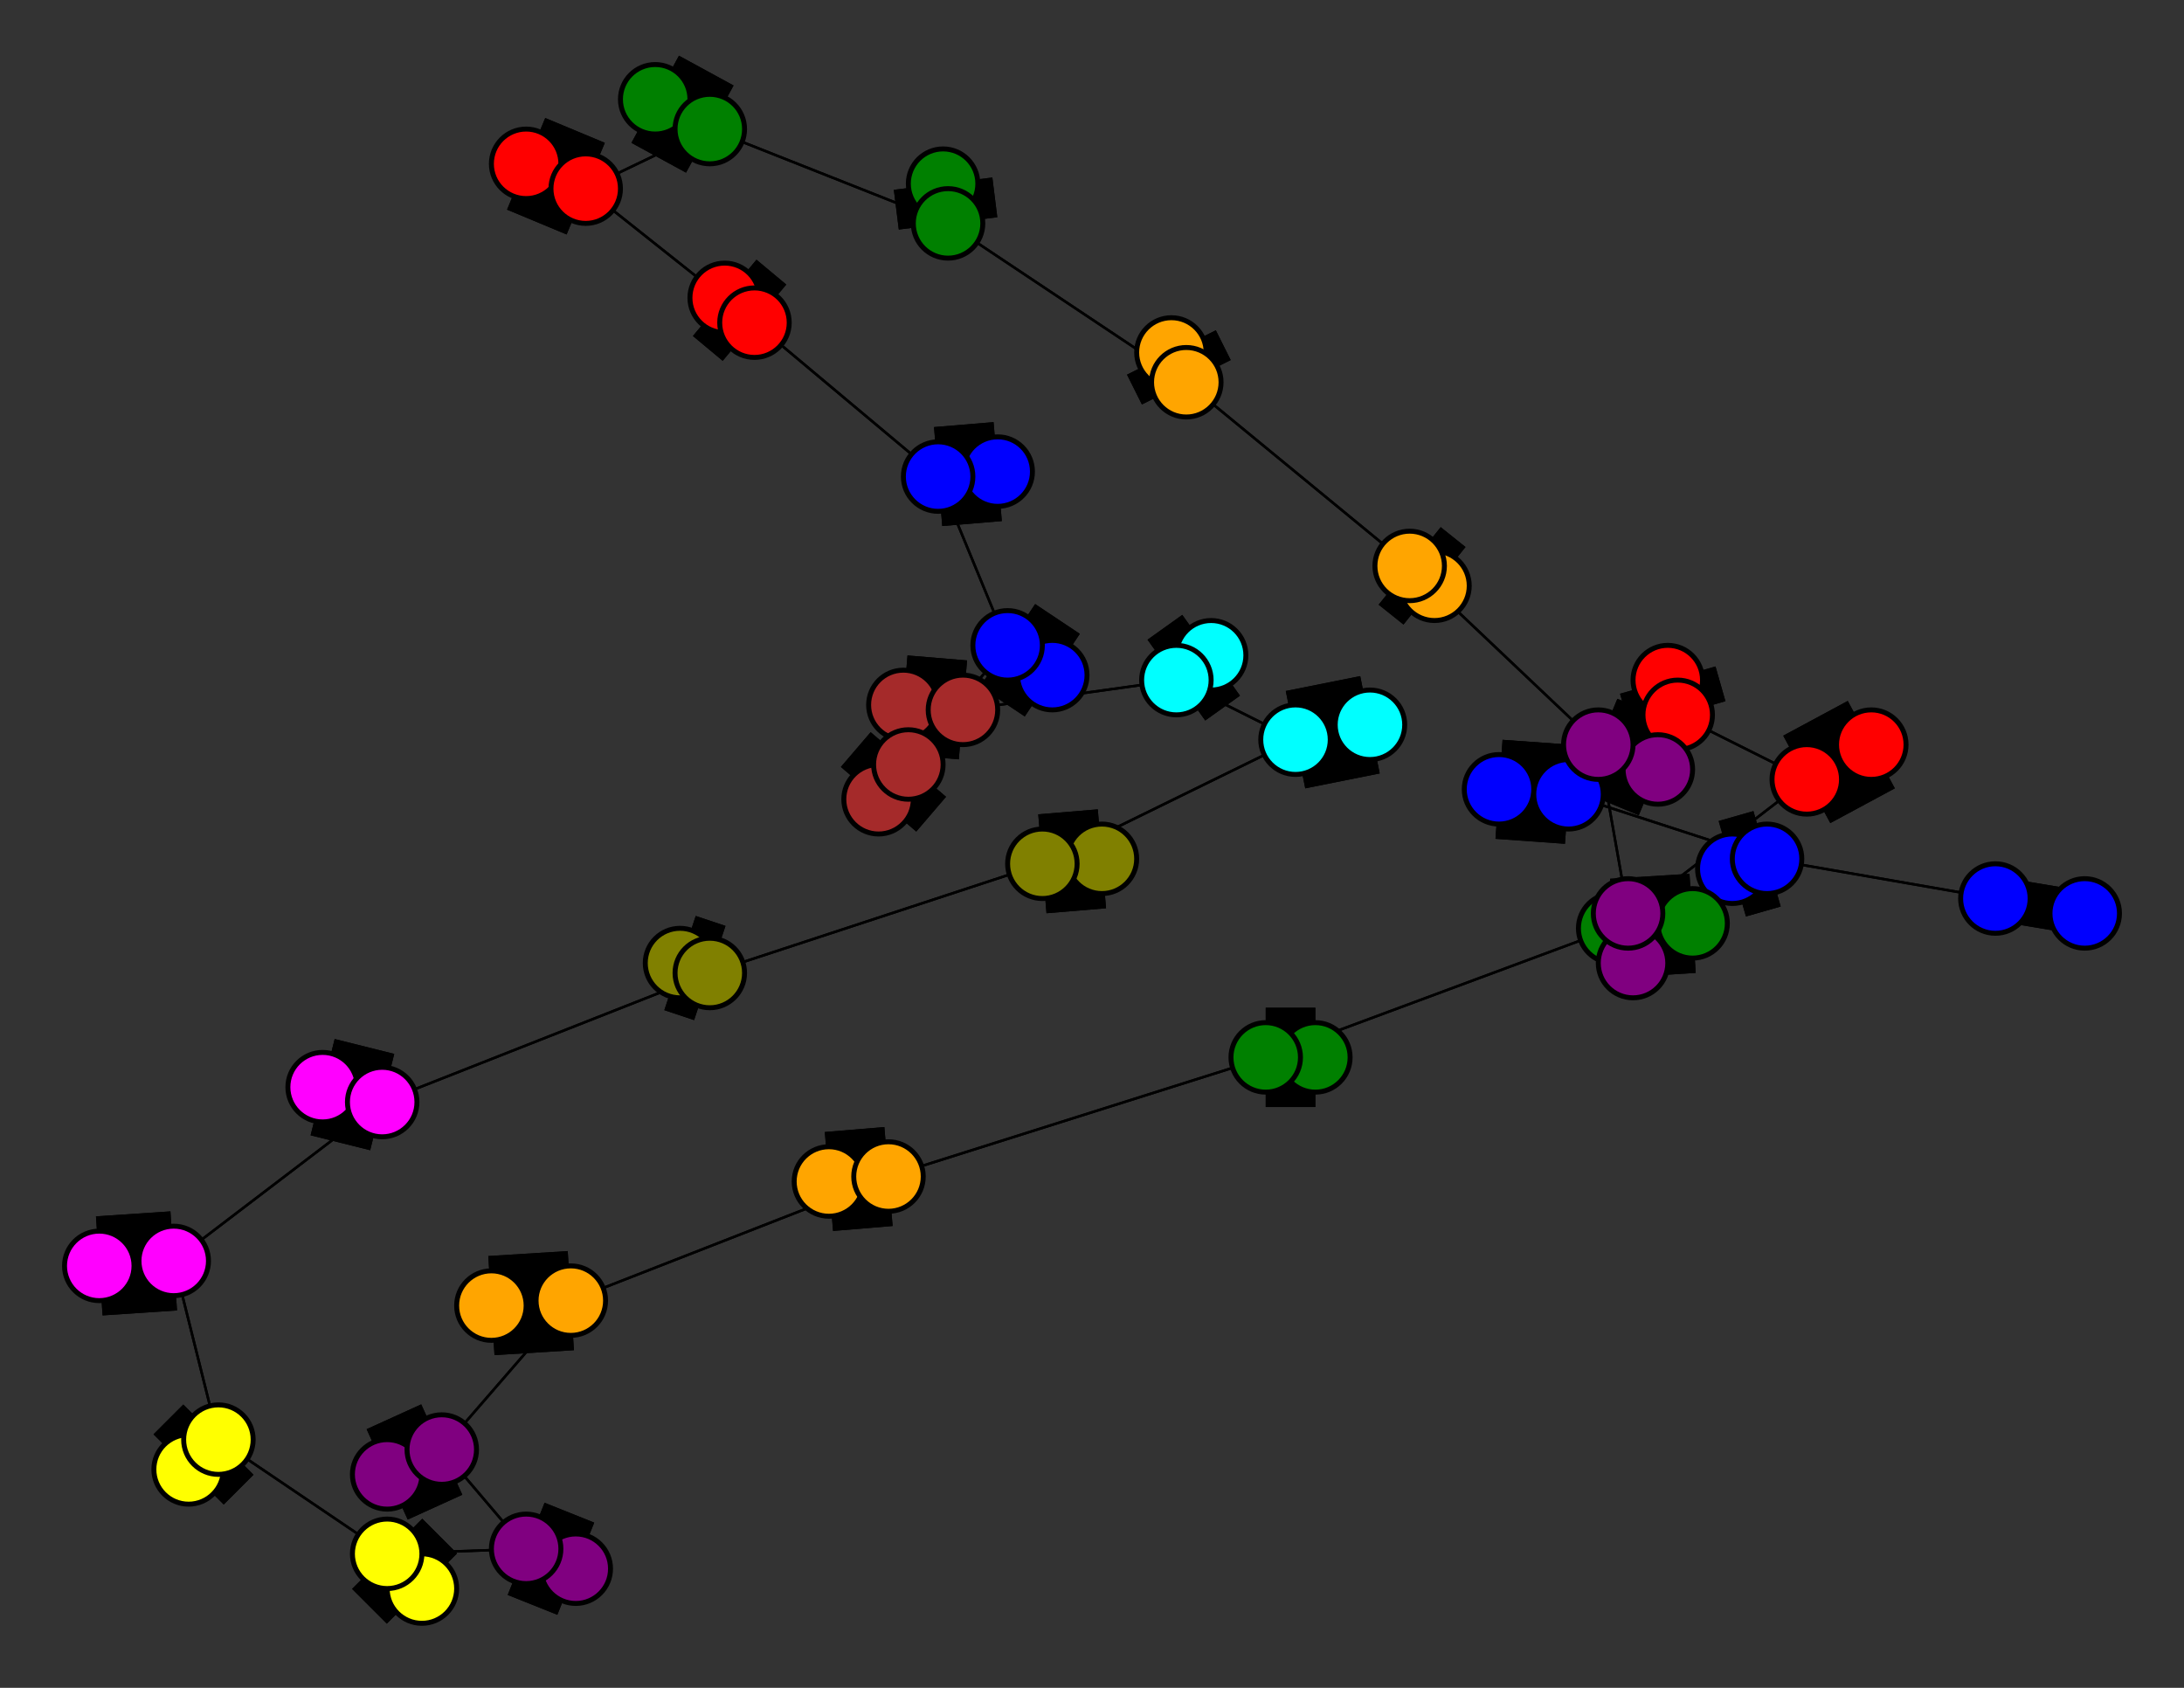 <svg width="440" height="340" xmlns="http://www.w3.org/2000/svg">
<rect width="100%" height="100%" fill="#333333" stroke="none"/>
<path stroke-width="8.857" stroke="black" d="M 420 184 402 181"/>
<path stroke-width="0.5" stroke="black" d="M 189 96 203 130"/>
<path stroke-width="20.0" stroke="black" d="M 201 95 189 96"/>
<path stroke-width="0.5" stroke="black" d="M 203 130 189 96"/>
<path stroke-width="20.0" stroke="black" d="M 203 130 212 136"/>
<path stroke-width="0.5" stroke="black" d="M 203 130 183 154"/>
<path stroke-width="20.0" stroke="black" d="M 212 136 203 130"/>
<path stroke-width="0.5" stroke="black" d="M 183 154 203 130"/>
<path stroke-width="20.0" stroke="black" d="M 183 154 177 161"/>
<path stroke-width="0.5" stroke="black" d="M 183 154 194 143"/>
<path stroke-width="20.0" stroke="black" d="M 177 161 183 154"/>
<path stroke-width="0.5" stroke="black" d="M 194 143 183 154"/>
<path stroke-width="20.0" stroke="black" d="M 194 143 182 142"/>
<path stroke-width="20.0" stroke="black" d="M 189 96 201 95"/>
<path stroke-width="0.5" stroke="black" d="M 194 143 237 137"/>
<path stroke-width="0.5" stroke="black" d="M 237 137 194 143"/>
<path stroke-width="20.0" stroke="black" d="M 237 137 244 132"/>
<path stroke-width="0.5" stroke="black" d="M 237 137 261 149"/>
<path stroke-width="20.0" stroke="black" d="M 244 132 237 137"/>
<path stroke-width="0.5" stroke="black" d="M 261 149 237 137"/>
<path stroke-width="20.0" stroke="black" d="M 261 149 276 146"/>
<path stroke-width="0.5" stroke="black" d="M 261 149 210 174"/>
<path stroke-width="20.0" stroke="black" d="M 276 146 261 149"/>
<path stroke-width="0.5" stroke="black" d="M 210 174 261 149"/>
<path stroke-width="20.0" stroke="black" d="M 210 174 222 173"/>
<path stroke-width="0.5" stroke="black" d="M 210 174 143 196"/>
<path stroke-width="20.0" stroke="black" d="M 222 173 210 174"/>
<path stroke-width="20.0" stroke="black" d="M 182 142 194 143"/>
<path stroke-width="0.5" stroke="black" d="M 189 96 152 65"/>
<path stroke-width="20.0" stroke="black" d="M 146 60 152 65"/>
<path stroke-width="0.5" stroke="black" d="M 152 65 189 96"/>
<path stroke-width="14.429" stroke="black" d="M 329 194 328 184"/>
<path stroke-width="0.5" stroke="black" d="M 322 150 328 184"/>
<path stroke-width="20.0" stroke="black" d="M 322 150 334 155"/>
<path stroke-width="0.5" stroke="black" d="M 322 150 284 114"/>
<path stroke-width="20.0" stroke="black" d="M 334 155 322 150"/>
<path stroke-width="0.5" stroke="black" d="M 284 114 322 150"/>
<path stroke-width="20.0" stroke="black" d="M 284 114 289 118"/>
<path stroke-width="0.5" stroke="black" d="M 284 114 239 77"/>
<path stroke-width="20.0" stroke="black" d="M 289 118 284 114"/>
<path stroke-width="0.5" stroke="black" d="M 239 77 284 114"/>
<path stroke-width="20.0" stroke="black" d="M 239 77 236 71"/>
<path stroke-width="0.5" stroke="black" d="M 239 77 191 45"/>
<path stroke-width="20.0" stroke="black" d="M 236 71 239 77"/>
<path stroke-width="0.5" stroke="black" d="M 191 45 239 77"/>
<path stroke-width="20.0" stroke="black" d="M 191 45 190 37"/>
<path stroke-width="0.5" stroke="black" d="M 191 45 143 26"/>
<path stroke-width="20.0" stroke="black" d="M 190 37 191 45"/>
<path stroke-width="0.5" stroke="black" d="M 143 26 191 45"/>
<path stroke-width="20.0" stroke="black" d="M 143 26 132 20"/>
<path stroke-width="0.5" stroke="black" d="M 143 26 118 38"/>
<path stroke-width="20.0" stroke="black" d="M 132 20 143 26"/>
<path stroke-width="0.5" stroke="black" d="M 118 38 143 26"/>
<path stroke-width="20.0" stroke="black" d="M 118 38 106 33"/>
<path stroke-width="0.5" stroke="black" d="M 118 38 152 65"/>
<path stroke-width="20.0" stroke="black" d="M 106 33 118 38"/>
<path stroke-width="0.5" stroke="black" d="M 152 65 118 38"/>
<path stroke-width="20.0" stroke="black" d="M 152 65 146 60"/>
<path stroke-width="0.5" stroke="black" d="M 143 196 210 174"/>
<path stroke-width="20.0" stroke="black" d="M 143 196 137 194"/>
<path stroke-width="0.5" stroke="black" d="M 143 196 77 222"/>
<path stroke-width="20.0" stroke="black" d="M 137 194 143 196"/>
<path stroke-width="20.0" stroke="black" d="M 167 238 179 237"/>
<path stroke-width="0.5" stroke="black" d="M 255 213 179 237"/>
<path stroke-width="20.0" stroke="black" d="M 255 213 265 213"/>
<path stroke-width="0.5" stroke="black" d="M 255 213 325 187"/>
<path stroke-width="20.0" stroke="black" d="M 265 213 255 213"/>
<path stroke-width="0.5" stroke="black" d="M 325 187 255 213"/>
<path stroke-width="20.0" stroke="black" d="M 325 187 341 186"/>
<path stroke-width="0.5" stroke="black" d="M 325 187 364 157"/>
<path stroke-width="20.0" stroke="black" d="M 341 186 325 187"/>
<path stroke-width="0.5" stroke="black" d="M 364 157 325 187"/>
<path stroke-width="20.0" stroke="black" d="M 364 157 377 150"/>
<path stroke-width="0.5" stroke="black" d="M 364 157 338 144"/>
<path stroke-width="20.0" stroke="black" d="M 377 150 364 157"/>
<path stroke-width="0.5" stroke="black" d="M 338 144 364 157"/>
<path stroke-width="20.0" stroke="black" d="M 338 144 336 137"/>
<path stroke-width="0.5" stroke="black" d="M 338 144 316 160"/>
<path stroke-width="20.0" stroke="black" d="M 336 137 338 144"/>
<path stroke-width="0.5" stroke="black" d="M 316 160 338 144"/>
<path stroke-width="20.0" stroke="black" d="M 316 160 302 159"/>
<path stroke-width="0.5" stroke="black" d="M 316 160 356 173"/>
<path stroke-width="20.0" stroke="black" d="M 302 159 316 160"/>
<path stroke-width="0.5" stroke="black" d="M 356 173 316 160"/>
<path stroke-width="20.0" stroke="black" d="M 356 173 349 175"/>
<path stroke-width="0.5" stroke="black" d="M 356 173 402 181"/>
<path stroke-width="20.0" stroke="black" d="M 349 175 356 173"/>
<path stroke-width="0.5" stroke="black" d="M 402 181 356 173"/>
<path stroke-width="8.857" stroke="black" d="M 402 181 420 184"/>
<path stroke-width="0.5" stroke="black" d="M 179 237 255 213"/>
<path stroke-width="0.5" stroke="black" d="M 328 184 322 150"/>
<path stroke-width="20.0" stroke="black" d="M 179 237 167 238"/>
<path stroke-width="20.0" stroke="black" d="M 99 263 115 262"/>
<path stroke-width="0.5" stroke="black" d="M 77 222 143 196"/>
<path stroke-width="20.0" stroke="black" d="M 77 222 65 219"/>
<path stroke-width="0.5" stroke="black" d="M 77 222 35 254"/>
<path stroke-width="20.0" stroke="black" d="M 65 219 77 222"/>
<path stroke-width="0.5" stroke="black" d="M 35 254 77 222"/>
<path stroke-width="20.0" stroke="black" d="M 35 254 20 255"/>
<path stroke-width="0.5" stroke="black" d="M 35 254 44 290"/>
<path stroke-width="20.0" stroke="black" d="M 20 255 35 254"/>
<path stroke-width="0.5" stroke="black" d="M 44 290 35 254"/>
<path stroke-width="20.0" stroke="black" d="M 44 290 38 296"/>
<path stroke-width="0.5" stroke="black" d="M 44 290 78 313"/>
<path stroke-width="20.0" stroke="black" d="M 38 296 44 290"/>
<path stroke-width="0.5" stroke="black" d="M 78 313 44 290"/>
<path stroke-width="20.0" stroke="black" d="M 78 313 85 320"/>
<path stroke-width="0.5" stroke="black" d="M 78 313 106 312"/>
<path stroke-width="20.0" stroke="black" d="M 85 320 78 313"/>
<path stroke-width="0.5" stroke="black" d="M 106 312 78 313"/>
<path stroke-width="20.0" stroke="black" d="M 106 312 116 316"/>
<path stroke-width="0.5" stroke="black" d="M 106 312 89 292"/>
<path stroke-width="20.0" stroke="black" d="M 116 316 106 312"/>
<path stroke-width="0.5" stroke="black" d="M 89 292 106 312"/>
<path stroke-width="20.0" stroke="black" d="M 89 292 78 297"/>
<path stroke-width="0.5" stroke="black" d="M 89 292 115 262"/>
<path stroke-width="20.0" stroke="black" d="M 78 297 89 292"/>
<path stroke-width="0.5" stroke="black" d="M 115 262 89 292"/>
<path stroke-width="20.0" stroke="black" d="M 115 262 99 263"/>
<path stroke-width="0.5" stroke="black" d="M 115 262 179 237"/>
<path stroke-width="0.5" stroke="black" d="M 179 237 115 262"/>
<path stroke-width="14.429" stroke="black" d="M 328 184 329 194"/>
<circle cx="420" cy="184" r="7.0" style="fill:blue;stroke:black;stroke-width:1.0"/>
<circle cx="402" cy="181" r="7.0" style="fill:blue;stroke:black;stroke-width:1.0"/>
<circle cx="349" cy="175" r="7.0" style="fill:blue;stroke:black;stroke-width:1.0"/>
<circle cx="356" cy="173" r="7.0" style="fill:blue;stroke:black;stroke-width:1.0"/>
<circle cx="302" cy="159" r="7.0" style="fill:blue;stroke:black;stroke-width:1.0"/>
<circle cx="316" cy="160" r="7.0" style="fill:blue;stroke:black;stroke-width:1.0"/>
<circle cx="336" cy="137" r="7.0" style="fill:red;stroke:black;stroke-width:1.0"/>
<circle cx="338" cy="144" r="7.0" style="fill:red;stroke:black;stroke-width:1.0"/>
<circle cx="377" cy="150" r="7.0" style="fill:red;stroke:black;stroke-width:1.0"/>
<circle cx="364" cy="157" r="7.0" style="fill:red;stroke:black;stroke-width:1.0"/>
<circle cx="341" cy="186" r="7.0" style="fill:green;stroke:black;stroke-width:1.0"/>
<circle cx="325" cy="187" r="7.0" style="fill:green;stroke:black;stroke-width:1.0"/>
<circle cx="265" cy="213" r="7.0" style="fill:green;stroke:black;stroke-width:1.0"/>
<circle cx="255" cy="213" r="7.0" style="fill:green;stroke:black;stroke-width:1.0"/>
<circle cx="167" cy="238" r="7.0" style="fill:orange;stroke:black;stroke-width:1.0"/>
<circle cx="179" cy="237" r="7.0" style="fill:orange;stroke:black;stroke-width:1.0"/>
<circle cx="99" cy="263" r="7.0" style="fill:orange;stroke:black;stroke-width:1.0"/>
<circle cx="115" cy="262" r="7.0" style="fill:orange;stroke:black;stroke-width:1.0"/>
<circle cx="78" cy="297" r="7.0" style="fill:purple;stroke:black;stroke-width:1.0"/>
<circle cx="89" cy="292" r="7.0" style="fill:purple;stroke:black;stroke-width:1.0"/>
<circle cx="116" cy="316" r="7.0" style="fill:purple;stroke:black;stroke-width:1.0"/>
<circle cx="106" cy="312" r="7.0" style="fill:purple;stroke:black;stroke-width:1.0"/>
<circle cx="85" cy="320" r="7.0" style="fill:yellow;stroke:black;stroke-width:1.0"/>
<circle cx="78" cy="313" r="7.0" style="fill:yellow;stroke:black;stroke-width:1.0"/>
<circle cx="38" cy="296" r="7.0" style="fill:yellow;stroke:black;stroke-width:1.0"/>
<circle cx="44" cy="290" r="7.0" style="fill:yellow;stroke:black;stroke-width:1.0"/>
<circle cx="20" cy="255" r="7.0" style="fill:fuchsia;stroke:black;stroke-width:1.0"/>
<circle cx="35" cy="254" r="7.0" style="fill:fuchsia;stroke:black;stroke-width:1.0"/>
<circle cx="65" cy="219" r="7.0" style="fill:fuchsia;stroke:black;stroke-width:1.0"/>
<circle cx="77" cy="222" r="7.0" style="fill:fuchsia;stroke:black;stroke-width:1.0"/>
<circle cx="137" cy="194" r="7.0" style="fill:olive;stroke:black;stroke-width:1.0"/>
<circle cx="143" cy="196" r="7.0" style="fill:olive;stroke:black;stroke-width:1.0"/>
<circle cx="222" cy="173" r="7.0" style="fill:olive;stroke:black;stroke-width:1.0"/>
<circle cx="210" cy="174" r="7.0" style="fill:olive;stroke:black;stroke-width:1.0"/>
<circle cx="276" cy="146" r="7.0" style="fill:aqua;stroke:black;stroke-width:1.0"/>
<circle cx="261" cy="149" r="7.0" style="fill:aqua;stroke:black;stroke-width:1.0"/>
<circle cx="244" cy="132" r="7.0" style="fill:aqua;stroke:black;stroke-width:1.0"/>
<circle cx="237" cy="137" r="7.0" style="fill:aqua;stroke:black;stroke-width:1.0"/>
<circle cx="182" cy="142" r="7.0" style="fill:brown;stroke:black;stroke-width:1.0"/>
<circle cx="194" cy="143" r="7.0" style="fill:brown;stroke:black;stroke-width:1.0"/>
<circle cx="177" cy="161" r="7.0" style="fill:brown;stroke:black;stroke-width:1.0"/>
<circle cx="183" cy="154" r="7.0" style="fill:brown;stroke:black;stroke-width:1.0"/>
<circle cx="212" cy="136" r="7.0" style="fill:blue;stroke:black;stroke-width:1.0"/>
<circle cx="203" cy="130" r="7.0" style="fill:blue;stroke:black;stroke-width:1.0"/>
<circle cx="201" cy="95" r="7.0" style="fill:blue;stroke:black;stroke-width:1.0"/>
<circle cx="189" cy="96" r="7.0" style="fill:blue;stroke:black;stroke-width:1.0"/>
<circle cx="146" cy="60" r="7.0" style="fill:red;stroke:black;stroke-width:1.0"/>
<circle cx="152" cy="65" r="7.0" style="fill:red;stroke:black;stroke-width:1.0"/>
<circle cx="106" cy="33" r="7.0" style="fill:red;stroke:black;stroke-width:1.0"/>
<circle cx="118" cy="38" r="7.0" style="fill:red;stroke:black;stroke-width:1.0"/>
<circle cx="132" cy="20" r="7.0" style="fill:green;stroke:black;stroke-width:1.0"/>
<circle cx="143" cy="26" r="7.0" style="fill:green;stroke:black;stroke-width:1.0"/>
<circle cx="190" cy="37" r="7.0" style="fill:green;stroke:black;stroke-width:1.0"/>
<circle cx="191" cy="45" r="7.0" style="fill:green;stroke:black;stroke-width:1.0"/>
<circle cx="236" cy="71" r="7.0" style="fill:orange;stroke:black;stroke-width:1.0"/>
<circle cx="239" cy="77" r="7.0" style="fill:orange;stroke:black;stroke-width:1.0"/>
<circle cx="289" cy="118" r="7.0" style="fill:orange;stroke:black;stroke-width:1.0"/>
<circle cx="284" cy="114" r="7.0" style="fill:orange;stroke:black;stroke-width:1.0"/>
<circle cx="334" cy="155" r="7.0" style="fill:purple;stroke:black;stroke-width:1.0"/>
<circle cx="322" cy="150" r="7.0" style="fill:purple;stroke:black;stroke-width:1.0"/>
<circle cx="329" cy="194" r="7.0" style="fill:purple;stroke:black;stroke-width:1.0"/>
<circle cx="328" cy="184" r="7.0" style="fill:purple;stroke:black;stroke-width:1.0"/>
</svg>
